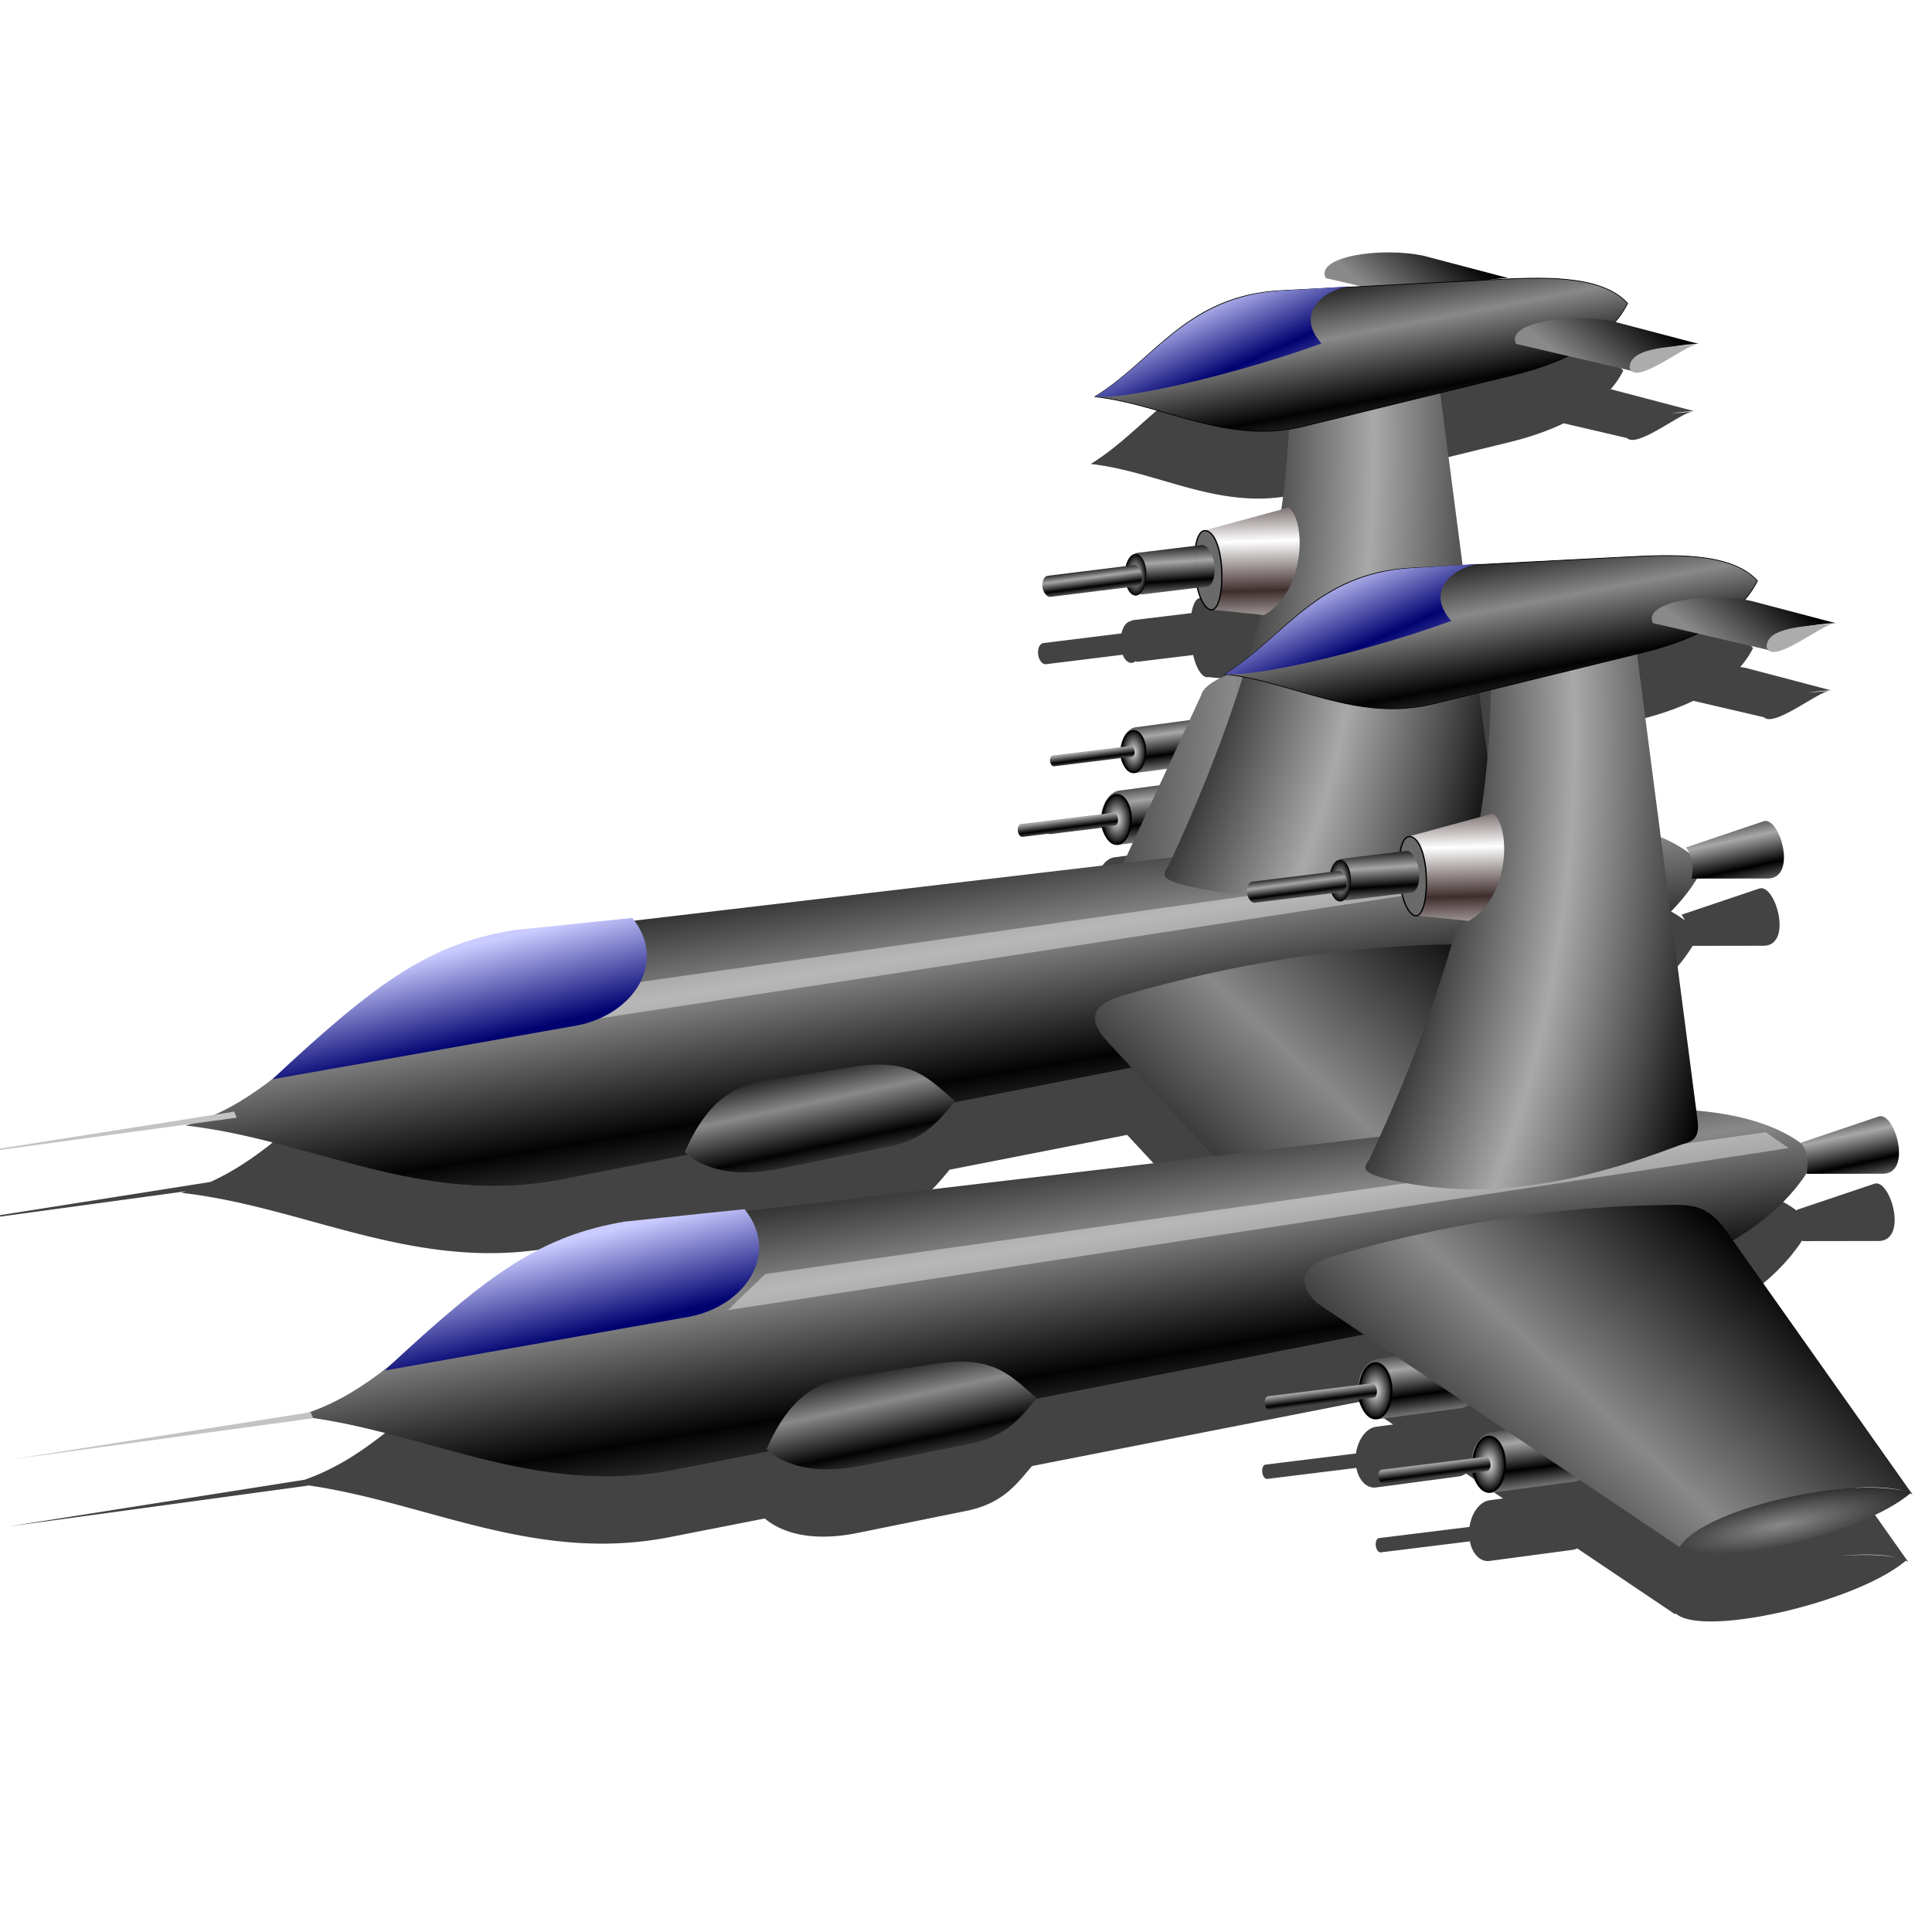 <?xml version="1.0" encoding="UTF-8" standalone="no"?>
<!-- Created with Inkscape (http://www.inkscape.org/) -->

<svg
   xmlns:dc="http://purl.org/dc/elements/1.1/"
   xmlns:cc="http://creativecommons.org/ns#"
   xmlns:rdf="http://www.w3.org/1999/02/22-rdf-syntax-ns#"
   xmlns:svg="http://www.w3.org/2000/svg"
   xmlns="http://www.w3.org/2000/svg"
   xmlns:xlink="http://www.w3.org/1999/xlink"
   xmlns:sodipodi="http://sodipodi.sourceforge.net/DTD/sodipodi-0.dtd"
   xmlns:inkscape="http://www.inkscape.org/namespaces/inkscape"
   version="1.1"
   id="svg2"
   width="255"
   height="255"
   viewBox="0 0 255 255"
   sodipodi:docname="gl-117.svg"
   inkscape:version="0.92.5 (2060ec1f9f, 2020-04-08)">
  <defs
     id="defs6">
    <linearGradient
       inkscape:collect="always"
       id="linearGradient901">
      <stop
         style="stop-color:#e3e3e3;stop-opacity:1;"
         offset="0"
         id="stop897" />
      <stop
         style="stop-color:#000000;stop-opacity:1"
         offset="1"
         id="stop899" />
    </linearGradient>
    <linearGradient
       id="linearGradient885"
       inkscape:collect="always">
      <stop
         id="stop881"
         offset="0"
         style="stop-color:#898989;stop-opacity:1" />
      <stop
         id="stop883"
         offset="1"
         style="stop-color:#030303;stop-opacity:1" />
    </linearGradient>
    <linearGradient
       inkscape:collect="always"
       id="linearGradient971">
      <stop
         style="stop-color:#cacbff;stop-opacity:1"
         offset="0"
         id="stop967" />
      <stop
         style="stop-color:#000270;stop-opacity:1"
         offset="1"
         id="stop969" />
    </linearGradient>
    <linearGradient
       inkscape:collect="always"
       id="linearGradient874">
      <stop
         style="stop-color:#a6a6a6;stop-opacity:1;"
         offset="0"
         id="stop870" />
      <stop
         id="stop880"
         offset="0.689"
         style="stop-color:#000000;stop-opacity:1" />
      <stop
         id="stop878"
         offset="0.817"
         style="stop-color:#4c4b4b;stop-opacity:1" />
      <stop
         style="stop-color:#a9a9a9;stop-opacity:1"
         offset="1"
         id="stop872" />
    </linearGradient>
    <linearGradient
       inkscape:collect="always"
       id="linearGradient866">
      <stop
         style="stop-color:#000000;stop-opacity:1;"
         offset="0"
         id="stop862" />
      <stop
         style="stop-color:#a6a6a6;stop-opacity:0.984"
         offset="1"
         id="stop864" />
    </linearGradient>
    <linearGradient
       inkscape:collect="always"
       id="linearGradient858">
      <stop
         style="stop-color:#3f2d2d;stop-opacity:1"
         offset="0"
         id="stop854" />
      <stop
         style="stop-color:#ffffff;stop-opacity:1"
         offset="1"
         id="stop856" />
    </linearGradient>
    <linearGradient
       inkscape:collect="always"
       xlink:href="#linearGradient858"
       id="linearGradient860"
       x1="1111.265"
       y1="307.68"
       x2="1110.306"
       y2="271.122"
       gradientUnits="userSpaceOnUse"
       spreadMethod="reflect"
       gradientTransform="matrix(0.179,0,0,0.179,-6.655,42.963)" />
    <linearGradient
       inkscape:collect="always"
       xlink:href="#linearGradient866"
       id="linearGradient868"
       x1="987.967"
       y1="426.036"
       x2="987.924"
       y2="419.044"
       gradientUnits="userSpaceOnUse"
       spreadMethod="reflect"
       gradientTransform="matrix(0.179,0,0,0.179,-22.067,41.545)" />
    <radialGradient
       inkscape:collect="always"
       xlink:href="#linearGradient874"
       id="radialGradient876"
       cx="813.928"
       cy="332.699"
       fx="813.928"
       fy="332.699"
       r="122.972"
       gradientTransform="matrix(-0.039,0.921,-0.588,-0.025,362.747,-639.75)"
       gradientUnits="userSpaceOnUse"
       spreadMethod="reflect" />
    <linearGradient
       inkscape:collect="always"
       xlink:href="#linearGradient866"
       id="linearGradient890"
       gradientUnits="userSpaceOnUse"
       gradientTransform="translate(-78.653,371.916)"
       x1="987.967"
       y1="426.036"
       x2="987.924"
       y2="419.044"
       spreadMethod="reflect" />
    <linearGradient
       inkscape:collect="always"
       xlink:href="#linearGradient866"
       id="linearGradient898"
       x1="1097.239"
       y1="819.316"
       x2="1097.239"
       y2="799.005"
       gradientUnits="userSpaceOnUse"
       spreadMethod="reflect" />
    <linearGradient
       inkscape:collect="always"
       xlink:href="#linearGradient866"
       id="linearGradient913"
       gradientUnits="userSpaceOnUse"
       x1="1097.239"
       y1="819.316"
       x2="1097.239"
       y2="799.005"
       spreadMethod="reflect" />
    <linearGradient
       inkscape:collect="always"
       xlink:href="#linearGradient866"
       id="linearGradient915"
       gradientUnits="userSpaceOnUse"
       gradientTransform="translate(-78.653,371.916)"
       x1="987.967"
       y1="426.036"
       x2="987.924"
       y2="419.044"
       spreadMethod="reflect" />
    <linearGradient
       inkscape:collect="always"
       xlink:href="#linearGradient866"
       id="linearGradient925"
       gradientUnits="userSpaceOnUse"
       x1="1097.239"
       y1="819.316"
       x2="1097.239"
       y2="799.005"
       spreadMethod="reflect" />
    <linearGradient
       inkscape:collect="always"
       xlink:href="#linearGradient866"
       id="linearGradient927"
       gradientUnits="userSpaceOnUse"
       gradientTransform="translate(-78.653,371.916)"
       x1="987.967"
       y1="426.036"
       x2="987.924"
       y2="419.044"
       spreadMethod="reflect" />
    <linearGradient
       inkscape:collect="always"
       xlink:href="#linearGradient866"
       id="linearGradient937"
       gradientUnits="userSpaceOnUse"
       x1="1097.239"
       y1="819.316"
       x2="1097.239"
       y2="799.005"
       spreadMethod="reflect" />
    <linearGradient
       inkscape:collect="always"
       xlink:href="#linearGradient866"
       id="linearGradient939"
       gradientUnits="userSpaceOnUse"
       gradientTransform="translate(-78.653,371.916)"
       x1="987.967"
       y1="426.036"
       x2="987.924"
       y2="419.044"
       spreadMethod="reflect" />
    <linearGradient
       inkscape:collect="always"
       xlink:href="#linearGradient885"
       id="linearGradient947"
       x1="1254.485"
       y1="718.319"
       x2="1363.907"
       y2="601.926"
       gradientUnits="userSpaceOnUse"
       spreadMethod="reflect"
       gradientTransform="matrix(0.179,0,0,0.179,-6.941,63.306)" />
    <linearGradient
       inkscape:collect="always"
       xlink:href="#linearGradient885"
       id="linearGradient957"
       x1="1088.653"
       y1="413.769"
       x2="1265.506"
       y2="426.884"
       gradientUnits="userSpaceOnUse"
       spreadMethod="reflect"
       gradientTransform="matrix(0.179,0,0,0.179,-32.763,26.921)" />
    <linearGradient
       inkscape:collect="always"
       xlink:href="#linearGradient885"
       id="linearGradient965"
       x1="792.623"
       y1="566.798"
       x2="808.197"
       y2="660.24"
       gradientUnits="userSpaceOnUse"
       spreadMethod="reflect"
       gradientTransform="matrix(0.179,0,0,0.179,-6.941,63.306)" />
    <linearGradient
       inkscape:collect="always"
       xlink:href="#linearGradient971"
       id="linearGradient973"
       x1="449.852"
       y1="563.131"
       x2="466.223"
       y2="631.164"
       gradientUnits="userSpaceOnUse"
       gradientTransform="matrix(0.179,0,0,0.179,-6.941,63.306)" />
    <linearGradient
       inkscape:collect="always"
       xlink:href="#linearGradient885"
       id="linearGradient981"
       x1="694.419"
       y1="679.286"
       x2="701.327"
       y2="711.253"
       gradientUnits="userSpaceOnUse"
       spreadMethod="reflect"
       gradientTransform="matrix(0.179,0,0,0.179,-6.941,63.306)" />
    <radialGradient
       inkscape:collect="always"
       xlink:href="#linearGradient885"
       id="radialGradient989"
       cx="1348.786"
       cy="775.383"
       fx="1348.786"
       fy="775.383"
       r="84.613"
       gradientTransform="matrix(0.298,-0.059,0.013,0.064,-176.948,231.228)"
       gradientUnits="userSpaceOnUse" />
    <linearGradient
       inkscape:collect="always"
       xlink:href="#linearGradient885"
       id="linearGradient993"
       gradientUnits="userSpaceOnUse"
       x1="791.141"
       y1="571.244"
       x2="808.197"
       y2="660.24"
       spreadMethod="reflect"
       gradientTransform="matrix(0.099,0,0,0.099,136.094,20.616)" />
    <linearGradient
       inkscape:collect="always"
       xlink:href="#linearGradient971"
       id="linearGradient997"
       gradientUnits="userSpaceOnUse"
       gradientTransform="matrix(0.099,0,0,0.099,136.094,20.616)"
       x1="402.867"
       y1="557.906"
       x2="445.116"
       y2="651.349"
       spreadMethod="reflect" />
    <linearGradient
       inkscape:collect="always"
       xlink:href="#linearGradient885"
       id="linearGradient1007"
       x1="1287.131"
       y1="102.45"
       x2="1328.816"
       y2="52.45"
       gradientUnits="userSpaceOnUse"
       gradientTransform="matrix(0.179,0,0,0.179,-6.655,42.963)" />
    <linearGradient
       inkscape:collect="always"
       xlink:href="#linearGradient866"
       id="linearGradient1021"
       x1="1407.812"
       y1="504.595"
       x2="1403.255"
       y2="483.383"
       gradientUnits="userSpaceOnUse"
       spreadMethod="reflect"
       gradientTransform="matrix(0.179,0,0,0.179,-6.941,63.306)" />
    <linearGradient
       inkscape:collect="always"
       xlink:href="#linearGradient866"
       id="linearGradient893"
       x1="168.87"
       y1="117.946"
       x2="169.012"
       y2="115.429"
       gradientUnits="userSpaceOnUse"
       spreadMethod="reflect" />
    <radialGradient
       inkscape:collect="always"
       xlink:href="#linearGradient901"
       id="radialGradient903"
       cx="177.171"
       cy="95.891"
       fx="177.171"
       fy="95.891"
       r="1.434"
       gradientTransform="matrix(1,0,0,1.919,0,-88.117)"
       gradientUnits="userSpaceOnUse" />
    <radialGradient
       inkscape:collect="always"
       xlink:href="#linearGradient901"
       id="radialGradient911"
       cx="1053.876"
       cy="671.832"
       fx="1053.876"
       fy="671.832"
       r="12.454"
       gradientTransform="matrix(1,0,0,1.693,0,-465.634)"
       gradientUnits="userSpaceOnUse" />
    <radialGradient
       inkscape:collect="always"
       xlink:href="#linearGradient901"
       id="radialGradient919"
       cx="1053.876"
       cy="671.832"
       fx="1053.876"
       fy="671.832"
       r="12.454"
       gradientTransform="matrix(1,0,0,1.693,0,-465.634)"
       gradientUnits="userSpaceOnUse" />
    <radialGradient
       inkscape:collect="always"
       xlink:href="#linearGradient901"
       id="radialGradient928"
       cx="1053.876"
       cy="671.832"
       fx="1053.876"
       fy="671.832"
       r="12.454"
       gradientTransform="matrix(1,0,0,1.693,0,-465.634)"
       gradientUnits="userSpaceOnUse" />
    <radialGradient
       inkscape:collect="always"
       xlink:href="#linearGradient901"
       id="radialGradient936"
       cx="1053.876"
       cy="671.832"
       fx="1053.876"
       fy="671.832"
       r="12.454"
       gradientTransform="matrix(1,0,0,1.693,0,-465.634)"
       gradientUnits="userSpaceOnUse" />
    <linearGradient
       inkscape:collect="always"
       xlink:href="#linearGradient885"
       id="linearGradient906"
       gradientUnits="userSpaceOnUse"
       gradientTransform="matrix(0.179,0,0,0.179,-21.751,24.964)"
       x1="792.623"
       y1="566.798"
       x2="808.197"
       y2="660.24"
       spreadMethod="reflect" />
    <linearGradient
       inkscape:collect="always"
       xlink:href="#linearGradient885"
       id="linearGradient908"
       gradientUnits="userSpaceOnUse"
       gradientTransform="matrix(0.179,0,0,0.179,-17.739,24.104)"
       x1="694.419"
       y1="679.286"
       x2="701.327"
       y2="711.253"
       spreadMethod="reflect" />
    <linearGradient
       inkscape:collect="always"
       xlink:href="#linearGradient885"
       id="linearGradient914"
       gradientUnits="userSpaceOnUse"
       gradientTransform="matrix(0.179,0,0,0.179,-34.71,28.903)"
       x1="1254.485"
       y1="718.319"
       x2="1363.907"
       y2="601.926"
       spreadMethod="reflect" />
    <linearGradient
       inkscape:collect="always"
       xlink:href="#linearGradient885"
       id="linearGradient924"
       gradientUnits="userSpaceOnUse"
       gradientTransform="matrix(0.099,0,0,0.099,118.957,-16.003)"
       x1="791.141"
       y1="571.244"
       x2="808.197"
       y2="660.24"
       spreadMethod="reflect" />
    <linearGradient
       inkscape:collect="always"
       xlink:href="#linearGradient971"
       id="linearGradient926"
       gradientUnits="userSpaceOnUse"
       gradientTransform="matrix(0.099,0,0,0.099,118.957,-16.003)"
       x1="402.867"
       y1="557.906"
       x2="445.116"
       y2="651.349"
       spreadMethod="reflect" />
    <linearGradient
       inkscape:collect="always"
       xlink:href="#linearGradient885"
       id="linearGradient928"
       gradientUnits="userSpaceOnUse"
       gradientTransform="matrix(0.179,0,0,0.179,-24.73,34.747)"
       x1="1287.131"
       y1="102.45"
       x2="1328.816"
       y2="52.45" />
    <radialGradient
       inkscape:collect="always"
       xlink:href="#linearGradient874"
       id="radialGradient932"
       gradientUnits="userSpaceOnUse"
       gradientTransform="matrix(-0.039,0.921,-0.588,-0.025,336.221,-678.483)"
       cx="813.928"
       cy="332.699"
       fx="813.928"
       fy="332.699"
       r="122.972"
       spreadMethod="reflect" />
    <linearGradient
       inkscape:collect="always"
       xlink:href="#linearGradient885"
       id="linearGradient948"
       gradientUnits="userSpaceOnUse"
       gradientTransform="matrix(0.179,0,0,0.179,-6.655,42.963)"
       x1="1287.131"
       y1="102.45"
       x2="1328.816"
       y2="52.45" />
    <linearGradient
       inkscape:collect="always"
       xlink:href="#linearGradient858"
       id="linearGradient969"
       gradientUnits="userSpaceOnUse"
       gradientTransform="matrix(0.179,0,0,0.179,-6.655,42.963)"
       x1="1111.265"
       y1="307.68"
       x2="1110.306"
       y2="271.122"
       spreadMethod="reflect" />
    <linearGradient
       inkscape:collect="always"
       xlink:href="#linearGradient866"
       id="linearGradient972"
       gradientUnits="userSpaceOnUse"
       x1="168.87"
       y1="117.946"
       x2="169.012"
       y2="115.429"
       spreadMethod="reflect" />
    <radialGradient
       inkscape:collect="always"
       xlink:href="#linearGradient901"
       id="radialGradient974"
       gradientUnits="userSpaceOnUse"
       gradientTransform="matrix(1,0,0,1.919,0,-88.117)"
       cx="177.171"
       cy="95.891"
       fx="177.171"
       fy="95.891"
       r="1.434" />
    <linearGradient
       inkscape:collect="always"
       xlink:href="#linearGradient866"
       id="linearGradient976"
       gradientUnits="userSpaceOnUse"
       gradientTransform="matrix(0.179,0,0,0.179,-22.067,41.545)"
       x1="987.967"
       y1="426.036"
       x2="987.924"
       y2="419.044"
       spreadMethod="reflect" />
    <linearGradient
       inkscape:collect="always"
       xlink:href="#linearGradient971"
       id="linearGradient980"
       gradientUnits="userSpaceOnUse"
       gradientTransform="matrix(0.179,0,0,0.179,-21.751,24.86)"
       x1="449.852"
       y1="563.131"
       x2="466.223"
       y2="631.164" />
    <linearGradient
       inkscape:collect="always"
       xlink:href="#linearGradient866"
       id="linearGradient984"
       gradientUnits="userSpaceOnUse"
       gradientTransform="matrix(0.179,0,0,0.179,-22.127,24.34)"
       x1="1407.812"
       y1="504.595"
       x2="1403.255"
       y2="483.383"
       spreadMethod="reflect" />
    <filter
       inkscape:collect="always"
       style="color-interpolation-filters:sRGB"
       id="filter1227"
       x="-0.02"
       width="1.04"
       y="-0.03"
       height="1.06">
      <feGaussianBlur
         inkscape:collect="always"
         stdDeviation="2.163"
         id="feGaussianBlur1229" />
    </filter>
  </defs>
  <sodipodi:namedview
     pagecolor="#ff0000"
     bordercolor="#666666"
     borderopacity="1"
     objecttolerance="10"
     gridtolerance="10"
     guidetolerance="10"
     inkscape:pageopacity="0"
     inkscape:pageshadow="2"
     inkscape:window-width="1920"
     inkscape:window-height="1056"
     id="namedview4"
     showgrid="false"
     inkscape:snap-to-guides="false"
     inkscape:snap-grids="false"
     inkscape:snap-others="false"
     inkscape:object-nodes="false"
     inkscape:snap-nodes="false"
     inkscape:snap-global="false"
     inkscape:zoom="3.4901961"
     inkscape:cx="127.5"
     inkscape:cy="127.5"
     inkscape:window-x="0"
     inkscape:window-y="0"
     inkscape:window-maximized="1"
     inkscape:current-layer="svg2" />
  <path
     style="fill:#000000;fill-opacity:0.735;stroke:none;stroke-width:0.179px;stroke-linecap:butt;stroke-linejoin:miter;stroke-opacity:1;filter:url(#filter1227)"
     d="m 182.739,42.195 c -4.76,-0.01 -9.404,1.252 -8.336,3.387 l 4.766,1.111 -2.373,0.123 c 0.227,-0.055 0.456,-0.1 0.684,-0.133 l -8.959,0.561 c -12.482,0.645 -16.726,9.195 -24.564,13.994 8.601,0.961 16.318,5.73 25.566,4.307 -0.158,3.515 -0.485,7.043 -0.982,10.59 l -10.037,2.73 c 0.01,0.02 0.019,0.042 0.029,0.062 -0.644,-0.058 -1.065,0.774 -1.277,1.99 l -7.721,0.936 c -0.116,0.014 -0.222,0.07 -0.322,0.143 a 1.434,2.752 0 0 0 -1.201,1.609 l -10.293,1.273 c -0.482,0.06 -0.793,0.73 -0.697,1.502 0.096,0.772 0.561,1.345 1.043,1.285 l 10.115,-1.25 a 1.434,2.752 0 0 0 1.137,1.078 1.434,2.752 0 0 0 0.547,-0.211 c 0.111,0.043 0.225,0.068 0.338,0.055 l 7.281,-0.883 c 0.293,1.244 0.745,2.286 1.365,2.744 0.228,0.169 0.435,0.214 0.623,0.164 l 6.326,0.65 c -0.471,1.856 -0.985,3.719 -1.537,5.59 -1.007,0.804 -2.047,1.571 -3.166,2.256 0.15,0.017 0.298,0.043 0.447,0.062 -1.962,0.783 -3.35,1.733 -3.586,2.746 l -1.535,3.311 -6.979,0.932 c -0.992,0.132 -1.812,1.262 -2.01,2.654 l -8.998,1.113 c -0.228,0.028 -0.371,0.365 -0.322,0.758 v 0.004 c 0.049,0.392 0.27,0.684 0.498,0.656 l 8.859,-1.094 c 0.242,1.241 1.026,2.07 1.973,1.943 l 3.998,-0.533 -0.938,2.025 -5.393,0.719 c -1.174,0.157 -2.147,1.494 -2.381,3.143 l -10.65,1.316 c -0.27,0.033 -0.44,0.434 -0.383,0.898 v 0.004 c 0.057,0.465 0.32,0.813 0.59,0.779 l 10.486,-1.297 c 0.286,1.469 1.217,2.452 2.338,2.303 l 1.865,-0.248 -1.273,2.746 -64.559,7.594 c -0.089,-0.12 -0.159,-0.242 -0.256,-0.361 l -15.766,1.631 c -10.841,1.847 -17.537,6.431 -31.436,19.385 -2.455,1.921 -5.026,3.65 -7.918,4.959 l -36.771,5.803 33.559,-4.576 c -0.215,0.068 -0.425,0.142 -0.645,0.205 16.614,1.856 31.217,10.724 49.693,7.1 l 16.615,-3.26 c 2.348,1.948 6.4,3.018 12.15,1.854 l 14.381,-2.912 c 4.769,-0.966 6.578,-3.458 8.586,-5.83 l 23.438,-4.598 10.85,11.689 -61.74,7.264 c -0.067,-0.089 -0.116,-0.179 -0.188,-0.268 l -15.766,1.633 c -10.622,1.809 -17.301,6.29 -30.637,18.65 -3.343,2.698 -6.863,5.071 -11.092,6.549 l -39.111,6.172 39.668,-5.41 -0.004,-0.012 c 15.782,2.3 29.941,10.296 47.658,6.82 l 12.531,-2.459 c 2.337,1.986 6.416,3.091 12.225,1.914 l 14.379,-2.914 c 4.828,-0.978 6.624,-3.52 8.662,-5.918 l 43.225,-8.479 4.449,2.994 -2.24,0.299 c -1.316,0.176 -2.407,1.675 -2.668,3.523 l -11.938,1.475 c -0.302,0.037 -0.492,0.487 -0.428,1.008 v 0.004 c 0.064,0.521 0.36,0.91 0.662,0.873 l 11.752,-1.455 c 0.32,1.648 1.362,2.75 2.619,2.582 l 10.922,-1.457 c 0.331,-0.044 0.643,-0.183 0.936,-0.379 l 4.887,3.289 -1.758,0.234 c -1.316,0.176 -2.408,1.675 -2.67,3.523 l -11.936,1.475 c -0.302,0.037 -0.494,0.487 -0.43,1.008 l 0.002,0.004 c 0.064,0.521 0.358,0.908 0.66,0.871 l 11.754,-1.453 c 0.32,1.647 1.362,2.75 2.619,2.582 l 10.922,-1.457 c 0.216,-0.029 0.423,-0.101 0.625,-0.197 l 12.932,8.703 c 0.024,-0.038 0.058,-0.075 0.084,-0.113 3.455,3.201 23.799,-1.401 30.355,-6.965 0.11,0.053 0.226,0.103 0.322,0.162 l -0.191,-0.27 c 0.002,-0.001 0.004,-0.002 0.006,-0.004 -0.003,-9.1e-4 -0.007,-10e-4 -0.01,-0.002 l -23.521,-33.277 c 3.898,-2.315 7.367,-5.265 9.756,-8.941 -0.006,0.047 -0.009,0.105 -0.016,0.15 l 10.143,-0.016 c 3.84,-0.151 1.458,-8.258 -0.641,-7.555 l -10.264,3.457 c 0.033,0.043 0.053,0.089 0.084,0.133 -3.51,-2.621 -8.52,-3.886 -13.895,-4.361 l -3.41,-26.246 c 1.331,-1.336 2.522,-2.787 3.5,-4.381 l 9.439,-0.014 c 3.84,-0.151 1.458,-8.256 -0.641,-7.553 l -10.262,3.457 c 0.179,0.238 0.312,0.485 0.428,0.73 -1.107,-0.822 -2.374,-1.498 -3.742,-2.07 l -3.143,-24.195 0.797,-0.195 c 2.26,-0.553 4.82,-1.351 7.23,-2.502 l 9.309,2.17 c 1.271,1.321 6.685,-3.017 8.518,-3.473 -0.906,0.076 -1.815,0.148 -2.701,0.234 1.09,-0.177 2.164,-0.284 3.049,-0.312 l -11.166,-2.939 c -0.267,-0.057 -0.548,-0.102 -0.828,-0.148 0.66,-0.76 1.238,-1.584 1.691,-2.492 -3.523,-3.905 -11.716,-3.437 -17.82,-3.121 l -19.633,1.016 c 0.227,-0.055 0.453,-0.102 0.68,-0.135 l -2.146,0.135 -2.949,-22.695 9.631,-2.355 c 2.267,-0.555 4.837,-1.357 7.254,-2.514 l 8.346,1.947 c 1.271,1.322 6.686,-3.019 8.52,-3.475 -0.91,0.076 -1.825,0.152 -2.715,0.238 1.095,-0.179 2.172,-0.288 3.061,-0.316 L 212.599,51.369 c 0.643,-0.748 1.208,-1.555 1.652,-2.445 -2.996,-3.321 -9.362,-3.475 -14.955,-3.254 0.009,-0.002 0.021,-0.008 0.029,-0.01 -0.054,0.004 -0.108,0.009 -0.162,0.014 -0.938,0.038 -1.86,0.084 -2.732,0.129 l -0.496,0.025 c 0.917,-0.132 1.811,-0.222 2.562,-0.246 l -11.166,-2.938 c -1.405,-0.302 -3.005,-0.446 -4.592,-0.449 z m 13.418,57.736 c -0.011,2.934 -0.146,5.877 -0.4,8.83 l -1.1,-8.463 z m 49.352,105.27 c 1.841,-0.045 3.452,0.062 4.693,0.344 -2.163,-0.38 -4.868,-0.394 -7.754,-0.139 1.062,-0.103 2.098,-0.181 3.061,-0.205 z m -4.451,0.348 c -0.079,0.009 -0.159,0.02 -0.238,0.029 0.08,-0.01 0.159,-0.019 0.238,-0.029 z"
     id="path986"
     inkscape:connector-curvature="0" />
  <g
     id="g936"
     transform="translate(-24.934,-14.869)">
    <path
       style="fill:url(#linearGradient928);fill-opacity:1;stroke:none;stroke-width:0.179px;stroke-linecap:butt;stroke-linejoin:miter;stroke-opacity:1"
       d="m 199.91,51.569 c -1.424,-2.847 7.308,-4.145 12.929,-2.938 l 11.166,2.938 c -3.471,0.11 -9.83,1.407 -8.755,3.577 z"
       id="path920"
       inkscape:connector-curvature="0"
       sodipodi:nodetypes="ccccc" />
    <path
       style="fill:#acacac;fill-opacity:1;stroke:none;stroke-width:0.179px;stroke-linecap:butt;stroke-linejoin:miter;stroke-opacity:1"
       d="m 216.077,54.68 c 0.089,-2.487 4.569,-2.683 8.755,-3.033 -1.986,0.494 -8.186,5.561 -8.755,3.033 z"
       id="path922"
       inkscape:connector-curvature="0"
       sodipodi:nodetypes="ccc" />
  </g>
  <g
     transform="matrix(0.135,0,0,0.135,7.342,8.504)"
     id="g923">
    <rect
       transform="matrix(0.991,-0.132,0,1,0,0)"
       rx="15.367"
       ry="22.341"
       y="788.715"
       x="1050.112"
       height="44.683"
       width="92.205"
       id="rect917"
       style="opacity:1;fill:url(#linearGradient925);fill-opacity:1;stroke:none;stroke-width:1.708;stroke-linecap:round;stroke-linejoin:round;stroke-miterlimit:4;stroke-dasharray:none;stroke-dashoffset:0;stroke-opacity:1" />
    <ellipse
       ry="20.31"
       rx="11.678"
       cy="671.832"
       cx="1053.876"
       id="ellipse919"
       style="opacity:1;fill:url(#radialGradient911);fill-opacity:1;stroke:#000000;stroke-width:1.552;stroke-linecap:round;stroke-linejoin:round;stroke-miterlimit:4;stroke-dasharray:none;stroke-dashoffset:0;stroke-opacity:1" />
    <rect
       style="opacity:1;fill:url(#linearGradient927);fill-opacity:1;stroke:none;stroke-width:1.7;stroke-linecap:round;stroke-linejoin:round;stroke-miterlimit:4;stroke-dasharray:none;stroke-dashoffset:0;stroke-opacity:1"
       id="rect921"
       width="83.245"
       height="10.588"
       x="881.278"
       y="790.289"
       transform="rotate(-7.05)"
       ry="5.283"
       rx="3.066" />
  </g>
  <g
     id="g903"
     transform="matrix(0.16,0,0,0.16,-21.221,0.659)">
    <rect
       transform="matrix(0.991,-0.132,0,1,0,0)"
       rx="15.367"
       ry="22.341"
       y="788.715"
       x="1050.112"
       height="44.683"
       width="92.205"
       id="rect884"
       style="opacity:1;fill:url(#linearGradient898);fill-opacity:1;stroke:none;stroke-width:1.708;stroke-linecap:round;stroke-linejoin:round;stroke-miterlimit:4;stroke-dasharray:none;stroke-dashoffset:0;stroke-opacity:1" />
    <ellipse
       ry="20.31"
       rx="11.678"
       cy="671.832"
       cx="1053.876"
       id="path886"
       style="opacity:1;fill:url(#radialGradient919);fill-opacity:1;stroke:#000000;stroke-width:1.552;stroke-linecap:round;stroke-linejoin:round;stroke-miterlimit:4;stroke-dasharray:none;stroke-dashoffset:0;stroke-opacity:1" />
    <rect
       style="opacity:1;fill:url(#linearGradient890);fill-opacity:1;stroke:none;stroke-width:1.7;stroke-linecap:round;stroke-linejoin:round;stroke-miterlimit:4;stroke-dasharray:none;stroke-dashoffset:0;stroke-opacity:1"
       id="rect888"
       width="83.245"
       height="10.588"
       x="881.278"
       y="790.289"
       transform="rotate(-7.05)"
       ry="5.283"
       rx="3.066" />
  </g>
  <path
     style="fill:url(#linearGradient957);fill-opacity:1;stroke:none;stroke-width:0.179px;stroke-linecap:butt;stroke-linejoin:miter;stroke-opacity:1"
     d="m 146.479,117.79 12.047,-26.005 c 0.901,-3.876 18.448,-6.883 21.891,-2.791 l 13.517,25.417 c -16.138,3.47 -32.445,8.184 -47.455,3.379 z"
     id="path949"
     inkscape:connector-curvature="0"
     sodipodi:nodetypes="ccccc" />
  <path
     sodipodi:nodetypes="csscssc"
     inkscape:connector-curvature="0"
     id="path900"
     d="m 24.483,148.557 c 16.424,-4.738 22.227,-22.691 44.413,-25.301 l 123.775,-14.562 c 10.975,-1.291 25.848,-1.418 32.218,5.643 -4.957,9.943 -17.553,15.197 -27.303,17.11 l -123.411,24.209 c -18.477,3.624 -33.078,-5.243 -49.692,-7.099 z"
     style="fill:url(#linearGradient906);fill-opacity:1;stroke:none;stroke-width:0.179px;stroke-linecap:butt;stroke-linejoin:miter;stroke-opacity:1" />
  <path
     sodipodi:nodetypes="csscssc"
     inkscape:connector-curvature="0"
     id="path902"
     d="m 90.382,152.066 c 2.149,-4.917 5.07,-8.621 10.557,-9.465 l 11.831,-1.82 c 7.885,-1.213 10.089,1.926 13.288,4.551 -2.069,2.424 -3.85,5.017 -8.737,6.007 l -14.38,2.912 c -6.079,1.231 -10.286,-0.022 -12.56,-2.184 z"
     style="fill:url(#linearGradient908);fill-opacity:1;stroke:none;stroke-width:0.179px;stroke-linecap:butt;stroke-linejoin:miter;stroke-opacity:1" />
  <path
     sodipodi:nodetypes="ssssccs"
     inkscape:connector-curvature="0"
     id="path930"
     d="m 154.38,113.947 c -0.629,1.355 -2.271,2.042 3.64,3.276 12.317,2.572 24.634,-0.056 36.951,-4.733 1.417,-0.538 2.974,-0.449 2.548,-3.458 l -8.373,-64.446 -18.93,6.381 c 0.185,20.281 -5.586,40.89 -15.836,62.98 z"
     style="fill:url(#radialGradient932);fill-opacity:1;stroke:none;stroke-width:0.179px;stroke-linecap:butt;stroke-linejoin:miter;stroke-opacity:1" />
  <path
     sodipodi:nodetypes="ccccc"
     inkscape:connector-curvature="0"
     id="path904"
     d="m 83.054,129.812 -4.952,4.762 140.032,-21.383 -3.048,-2.095 z"
     style="fill:#ffffff;fill-opacity:0.398;stroke:none;stroke-width:1px;stroke-linecap:butt;stroke-linejoin:miter;stroke-opacity:1" />
  <path
     sodipodi:nodetypes="sssccss"
     inkscape:connector-curvature="0"
     id="path912"
     d="m 148.223,131.381 c 14.21,-4.09 28.626,-6.526 43.321,-6.735 3.707,-0.053 6.132,-0.434 8.555,3.458 l 15.653,25.142 c -4.855,-2.949 -47.192,-1.072 -50.715,4.569 l -18.453,-19.882 c -1.568,-1.689 -4.443,-4.803 1.638,-6.553 z"
     style="fill:url(#linearGradient914);fill-opacity:1;stroke:none;stroke-width:0.179px;stroke-linecap:butt;stroke-linejoin:miter;stroke-opacity:1" />
  <path
     style="fill:url(#linearGradient965);fill-opacity:1;stroke:none;stroke-width:0.179px;stroke-linecap:butt;stroke-linejoin:miter;stroke-opacity:1"
     d="m 39.292,186.899 c 16.424,-4.738 22.227,-22.691 44.413,-25.301 l 123.775,-14.562 c 10.975,-1.291 25.848,-1.418 32.218,5.643 -4.957,9.943 -17.553,15.197 -27.303,17.11 l -123.411,24.209 c -18.477,3.624 -33.078,-5.243 -49.692,-7.099 z"
     id="path817"
     inkscape:connector-curvature="0"
     sodipodi:nodetypes="csscssc" />
  <path
     style="fill:url(#linearGradient973);fill-opacity:1;stroke:none;stroke-width:0.179px;stroke-linecap:butt;stroke-linejoin:miter;stroke-opacity:1"
     d="m 50.76,180.893 40.227,-7.099 c 7.388,-1.421 12.026,-8.348 7.281,-14.198 l -15.766,1.632 c -10.926,1.861 -17.621,6.479 -31.742,19.665 z"
     id="path819"
     inkscape:connector-curvature="0"
     sodipodi:nodetypes="ccccc" />
  <path
     style="fill:url(#linearGradient981);fill-opacity:1;stroke:none;stroke-width:0.179px;stroke-linecap:butt;stroke-linejoin:miter;stroke-opacity:1"
     d="m 101.18,191.268 c 2.149,-4.917 5.07,-8.621 10.557,-9.465 l 11.831,-1.82 c 7.885,-1.213 10.089,1.926 13.288,4.551 -2.069,2.424 -3.85,5.017 -8.737,6.007 l -14.38,2.912 c -6.079,1.231 -10.286,-0.022 -12.56,-2.184 z"
     id="path821"
     inkscape:connector-curvature="0"
     sodipodi:nodetypes="csscssc" />
  <path
     style="fill:url(#radialGradient989);fill-opacity:1;stroke:none;stroke-width:0.179px;stroke-linecap:butt;stroke-linejoin:miter;stroke-opacity:1"
     d="m 221.679,204.009 c 3.772,-5.055 22.679,-9.355 30.577,-7.007 -6.46,5.656 -27.331,10.372 -30.577,7.007 z"
     id="path844"
     inkscape:connector-curvature="0"
     sodipodi:nodetypes="ccc" />
  <path
     style="fill:#ffffff;fill-opacity:0.398;stroke:none;stroke-width:1px;stroke-linecap:butt;stroke-linejoin:miter;stroke-opacity:1"
     d="m 101.015,168.154 -4.952,4.762 140.032,-21.383 -3.048,-2.095 z"
     id="path887"
     inkscape:connector-curvature="0"
     sodipodi:nodetypes="ccccc" />
  <path
     style="fill:url(#radialGradient876);fill-opacity:1;stroke:none;stroke-width:0.179px;stroke-linecap:butt;stroke-linejoin:miter;stroke-opacity:1"
     d="m 180.906,152.679 c -0.629,1.355 -2.271,2.042 3.64,3.276 12.317,2.572 24.634,-0.056 36.951,-4.733 1.417,-0.538 2.974,-0.449 2.548,-3.458 l -8.373,-64.446 -18.93,6.381 c 0.185,20.281 -5.586,40.89 -15.836,62.98 z"
     id="path852"
     inkscape:connector-curvature="0"
     sodipodi:nodetypes="ssssccs" />
  <g
     id="g911"
     transform="matrix(0.179,0,0,0.179,7.898,73.003)">
    <rect
       style="opacity:1;fill:url(#linearGradient913);fill-opacity:1;stroke:none;stroke-width:1.708;stroke-linecap:round;stroke-linejoin:round;stroke-miterlimit:4;stroke-dasharray:none;stroke-dashoffset:0;stroke-opacity:1"
       id="rect905"
       width="92.205"
       height="44.683"
       x="1050.112"
       y="788.715"
       ry="22.341"
       rx="15.367"
       transform="matrix(0.991,-0.132,0,1,0,0)" />
    <ellipse
       style="opacity:1;fill:url(#radialGradient936);fill-opacity:1;stroke:#000000;stroke-width:1.552;stroke-linecap:round;stroke-linejoin:round;stroke-miterlimit:4;stroke-dasharray:none;stroke-dashoffset:0;stroke-opacity:1"
       id="ellipse907"
       cx="1053.876"
       cy="671.832"
       rx="11.678"
       ry="20.31" />
    <rect
       rx="3.066"
       ry="5.283"
       transform="rotate(-7.05)"
       y="790.289"
       x="881.278"
       height="10.588"
       width="83.245"
       id="rect909"
       style="opacity:1;fill:url(#linearGradient915);fill-opacity:1;stroke:none;stroke-width:1.7;stroke-linecap:round;stroke-linejoin:round;stroke-miterlimit:4;stroke-dasharray:none;stroke-dashoffset:0;stroke-opacity:1" />
  </g>
  <g
     id="g935"
     transform="matrix(0.179,0,0,0.179,-7.088,63.306)">
    <rect
       style="opacity:1;fill:url(#linearGradient937);fill-opacity:1;stroke:none;stroke-width:1.708;stroke-linecap:round;stroke-linejoin:round;stroke-miterlimit:4;stroke-dasharray:none;stroke-dashoffset:0;stroke-opacity:1"
       id="rect929"
       width="92.205"
       height="44.683"
       x="1050.112"
       y="788.715"
       ry="22.341"
       rx="15.367"
       transform="matrix(0.991,-0.132,0,1,0,0)" />
    <ellipse
       style="opacity:1;fill:url(#radialGradient928);fill-opacity:1;stroke:#000000;stroke-width:1.552;stroke-linecap:round;stroke-linejoin:round;stroke-miterlimit:4;stroke-dasharray:none;stroke-dashoffset:0;stroke-opacity:1"
       id="ellipse931"
       cx="1053.876"
       cy="671.832"
       rx="11.678"
       ry="20.31" />
    <rect
       rx="3.066"
       ry="5.283"
       transform="rotate(-7.05)"
       y="790.289"
       x="881.278"
       height="10.588"
       width="83.245"
       id="rect933"
       style="opacity:1;fill:url(#linearGradient939);fill-opacity:1;stroke:none;stroke-width:1.7;stroke-linecap:round;stroke-linejoin:round;stroke-miterlimit:4;stroke-dasharray:none;stroke-dashoffset:0;stroke-opacity:1" />
  </g>
  <path
     style="fill:url(#linearGradient947);fill-opacity:1;stroke:none;stroke-width:0.179px;stroke-linecap:butt;stroke-linejoin:miter;stroke-opacity:1"
     d="m 175.991,165.785 c 14.21,-4.09 28.626,-6.526 43.321,-6.735 3.707,-0.053 5.908,-0.286 8.555,3.458 l 24.573,34.766 c -4.855,-2.949 -27.239,1.275 -30.762,6.917 l -47.326,-31.854 c -1.912,-1.287 -4.443,-4.803 1.638,-6.553 z"
     id="path842"
     inkscape:connector-curvature="0"
     sodipodi:nodetypes="sssccss" />
  <path
     sodipodi:nodetypes="csscssc"
     inkscape:connector-curvature="0"
     id="path991"
     d="m 161.665,88.976 c 7.839,-4.8 12.083,-13.349 24.565,-13.994 l 27.91,-1.443 c 6.104,-0.316 14.297,-0.784 17.82,3.121 -2.742,5.5 -9.763,8.158 -15.101,9.464 l -27.709,6.779 c -10.116,2.475 -18.295,-2.9 -27.485,-3.926 z"
     style="fill:url(#linearGradient993);fill-opacity:1;stroke:#000000;stroke-width:0.099px;stroke-linecap:butt;stroke-linejoin:miter;stroke-opacity:1" />
  <path
     style="fill:url(#linearGradient997);fill-opacity:1;stroke:none;stroke-width:0.099px;stroke-linecap:butt;stroke-linejoin:miter;stroke-opacity:1"
     d="m 161.665,88.976 c 7.839,-4.8 12.091,-13.213 24.565,-13.994 l 8.958,-0.561 c -3.45,0.499 -7.154,3.623 -3.631,7.529 -9.787,3.594 -25.118,7.429 -29.892,7.027 z"
     id="path995"
     inkscape:connector-curvature="0"
     sodipodi:nodetypes="csccc" />
  <path
     style="fill:#c3c3c3;fill-opacity:1;stroke:none;stroke-width:0.179px;stroke-linecap:butt;stroke-linejoin:miter;stroke-opacity:1"
     d="M 41.006,186.39 1.662,192.599 41.33,187.19 Z"
     id="path1011"
     inkscape:connector-curvature="0"
     sodipodi:nodetypes="cccc" />
  <path
     style="fill:url(#linearGradient1021);fill-opacity:1;stroke:none;stroke-width:0.179px;stroke-linecap:butt;stroke-linejoin:miter;stroke-opacity:1"
     d="m 237.702,150.819 10.264,-3.457 c 2.098,-0.704 4.48,7.403 0.64,7.554 l -10.143,0.015 c 0.161,-1.109 0.296,-2.705 -0.762,-4.112 z"
     id="path1013"
     inkscape:connector-curvature="0"
     sodipodi:nodetypes="ccccc" />
  <g
     id="g955"
     transform="translate(-0.287,20.343)">
    <path
       sodipodi:nodetypes="ccccc"
       inkscape:connector-curvature="0"
       id="path846"
       d="m 186.357,90.016 11.035,-3.003 c 2.479,2.168 1.944,11.364 -3.276,14.198 l -7.099,-0.728 c 2.675,-3.337 1.027,-7.129 -0.66,-10.466 z"
       style="fill:url(#linearGradient860);fill-opacity:1;stroke:none;stroke-width:0.179px;stroke-linecap:butt;stroke-linejoin:miter;stroke-opacity:1" />
    <path
       sodipodi:nodetypes="sss"
       inkscape:connector-curvature="0"
       id="path848"
       d="m 186.53,90.099 c 2.806,0.79 2.542,12.004 0.171,10.25 -2.245,-1.66 -2.377,-10.872 -0.171,-10.25 z"
       style="fill:#6a6a6a;fill-opacity:1;stroke:#000000;stroke-width:0.172px;stroke-linecap:butt;stroke-linejoin:miter;stroke-opacity:1" />
    <rect
       transform="rotate(-6.915)"
       rx="1.317"
       ry="2.762"
       y="113.685"
       x="163.586"
       height="5.524"
       width="11.238"
       id="rect885"
       style="opacity:1;fill:url(#linearGradient893);fill-opacity:1;stroke:none;stroke-width:1.7;stroke-linecap:round;stroke-linejoin:round;stroke-miterlimit:4;stroke-dasharray:none;stroke-dashoffset:0;stroke-opacity:1" />
    <ellipse
       ry="2.752"
       rx="1.434"
       cy="95.891"
       cx="177.171"
       id="path895"
       style="opacity:1;fill:url(#radialGradient903);fill-opacity:1;stroke:none;stroke-width:1.612;stroke-linecap:round;stroke-linejoin:round;stroke-miterlimit:4;stroke-dasharray:none;stroke-dashoffset:0;stroke-opacity:1" />
    <rect
       rx="0.876"
       ry="1.404"
       transform="rotate(-7.05)"
       y="115.624"
       x="151.66"
       height="2.809"
       width="13.254"
       id="rect850"
       style="opacity:1;fill:url(#linearGradient868);fill-opacity:1;stroke:none;stroke-width:0.305;stroke-linecap:round;stroke-linejoin:round;stroke-miterlimit:4;stroke-dasharray:none;stroke-dashoffset:0;stroke-opacity:1" />
  </g>
  <path
     sodipodi:nodetypes="cccc"
     inkscape:connector-curvature="0"
     id="path910"
     d="m 30.912,146.718 -39.344,6.21 39.668,-5.409 z"
     style="fill:#c3c3c3;fill-opacity:1;stroke:none;stroke-width:0.179px;stroke-linecap:butt;stroke-linejoin:miter;stroke-opacity:1" />
  <path
     style="fill:url(#linearGradient924);fill-opacity:1;stroke:#000000;stroke-width:0.099px;stroke-linecap:butt;stroke-linejoin:miter;stroke-opacity:1"
     d="m 144.529,52.356 c 7.839,-4.8 12.083,-13.349 24.565,-13.994 l 27.91,-1.443 c 6.104,-0.316 14.297,-0.784 17.82,3.121 -2.742,5.5 -9.763,8.158 -15.101,9.464 l -27.709,6.779 c -10.116,2.475 -18.295,-2.9 -27.485,-3.926 z"
     id="path916"
     inkscape:connector-curvature="0"
     sodipodi:nodetypes="csscssc" />
  <path
     sodipodi:nodetypes="csccc"
     inkscape:connector-curvature="0"
     id="path918"
     d="m 144.529,52.356 c 7.839,-4.8 12.091,-13.213 24.565,-13.994 l 8.958,-0.561 c -3.45,0.499 -7.154,3.623 -3.631,7.529 -9.787,3.594 -25.118,7.429 -29.892,7.027 z"
     style="fill:url(#linearGradient926);fill-opacity:1;stroke:none;stroke-width:0.099px;stroke-linecap:butt;stroke-linejoin:miter;stroke-opacity:1" />
  <g
     id="g940"
     transform="translate(-17.892,-14.399)">
    <path
       sodipodi:nodetypes="ccccc"
       inkscape:connector-curvature="0"
       id="path999"
       d="m 217.985,59.785 c -1.424,-2.847 7.308,-4.145 12.929,-2.938 l 11.166,2.938 c -3.471,0.11 -9.83,1.407 -8.755,3.577 z"
       style="fill:url(#linearGradient1007);fill-opacity:1;stroke:none;stroke-width:0.179px;stroke-linecap:butt;stroke-linejoin:miter;stroke-opacity:1" />
    <path
       sodipodi:nodetypes="ccc"
       inkscape:connector-curvature="0"
       id="path1009"
       d="m 232.978,62.896 c 0.089,-2.487 4.569,-2.683 8.755,-3.033 -1.986,0.494 -8.186,5.561 -8.755,3.033 z"
       style="fill:#acacac;fill-opacity:1;stroke:none;stroke-width:0.179px;stroke-linecap:butt;stroke-linejoin:miter;stroke-opacity:1" />
  </g>
  <g
     transform="translate(0.183,22.455)"
     id="g946">
    <path
       style="fill:url(#linearGradient948);fill-opacity:1;stroke:none;stroke-width:0.179px;stroke-linecap:butt;stroke-linejoin:miter;stroke-opacity:1"
       d="m 217.985,59.785 c -1.424,-2.847 7.308,-4.145 12.929,-2.938 l 11.166,2.938 c -3.471,0.11 -9.83,1.407 -8.755,3.577 z"
       id="path942"
       inkscape:connector-curvature="0"
       sodipodi:nodetypes="ccccc" />
    <path
       style="fill:#acacac;fill-opacity:1;stroke:none;stroke-width:0.179px;stroke-linecap:butt;stroke-linejoin:miter;stroke-opacity:1"
       d="m 232.978,62.896 c 0.089,-2.487 4.569,-2.683 8.755,-3.033 -1.986,0.494 -8.186,5.561 -8.755,3.033 z"
       id="path944"
       inkscape:connector-curvature="0"
       sodipodi:nodetypes="ccc" />
  </g>
  <g
     id="g967"
     transform="translate(-27.282,-20.033)">
    <path
       style="fill:url(#linearGradient969);fill-opacity:1;stroke:none;stroke-width:0.179px;stroke-linecap:butt;stroke-linejoin:miter;stroke-opacity:1"
       d="m 186.357,90.016 11.035,-3.003 c 2.479,2.168 1.944,11.364 -3.276,14.198 l -7.099,-0.728 c 2.675,-3.337 1.027,-7.129 -0.66,-10.466 z"
       id="path957"
       inkscape:connector-curvature="0"
       sodipodi:nodetypes="ccccc" />
    <path
       style="fill:#6a6a6a;fill-opacity:1;stroke:#000000;stroke-width:0.172px;stroke-linecap:butt;stroke-linejoin:miter;stroke-opacity:1"
       d="m 186.53,90.099 c 2.806,0.79 2.542,12.004 0.171,10.25 -2.245,-1.66 -2.377,-10.872 -0.171,-10.25 z"
       id="path959"
       inkscape:connector-curvature="0"
       sodipodi:nodetypes="sss" />
    <rect
       style="opacity:1;fill:url(#linearGradient972);fill-opacity:1;stroke:none;stroke-width:1.7;stroke-linecap:round;stroke-linejoin:round;stroke-miterlimit:4;stroke-dasharray:none;stroke-dashoffset:0;stroke-opacity:1"
       id="rect961"
       width="11.238"
       height="5.524"
       x="163.586"
       y="113.685"
       ry="2.762"
       rx="1.317"
       transform="rotate(-6.915)" />
    <ellipse
       style="opacity:1;fill:url(#radialGradient974);fill-opacity:1;stroke:none;stroke-width:1.612;stroke-linecap:round;stroke-linejoin:round;stroke-miterlimit:4;stroke-dasharray:none;stroke-dashoffset:0;stroke-opacity:1"
       id="ellipse963"
       cx="177.171"
       cy="95.891"
       rx="1.434"
       ry="2.752" />
    <rect
       style="opacity:1;fill:url(#linearGradient976);fill-opacity:1;stroke:none;stroke-width:0.305;stroke-linecap:round;stroke-linejoin:round;stroke-miterlimit:4;stroke-dasharray:none;stroke-dashoffset:0;stroke-opacity:1"
       id="rect965"
       width="13.254"
       height="2.809"
       x="151.66"
       y="115.624"
       transform="rotate(-7.05)"
       ry="1.404"
       rx="0.876" />
  </g>
  <path
     sodipodi:nodetypes="ccccc"
     inkscape:connector-curvature="0"
     id="path978"
     d="m 35.95,142.447 40.227,-7.099 c 7.388,-1.421 12.026,-8.348 7.281,-14.198 l -15.766,1.632 c -10.926,1.861 -17.621,6.479 -31.742,19.665 z"
     style="fill:url(#linearGradient980);fill-opacity:1;stroke:none;stroke-width:0.179px;stroke-linecap:butt;stroke-linejoin:miter;stroke-opacity:1" />
  <path
     sodipodi:nodetypes="ccccc"
     inkscape:connector-curvature="0"
     id="path982"
     d="m 222.517,111.853 10.264,-3.457 c 2.098,-0.704 4.48,7.403 0.64,7.554 l -10.143,0.015 c 0.161,-1.109 0.296,-2.705 -0.762,-4.112 z"
     style="fill:url(#linearGradient984);fill-opacity:1;stroke:none;stroke-width:0.179px;stroke-linecap:butt;stroke-linejoin:miter;stroke-opacity:1" />
</svg>
